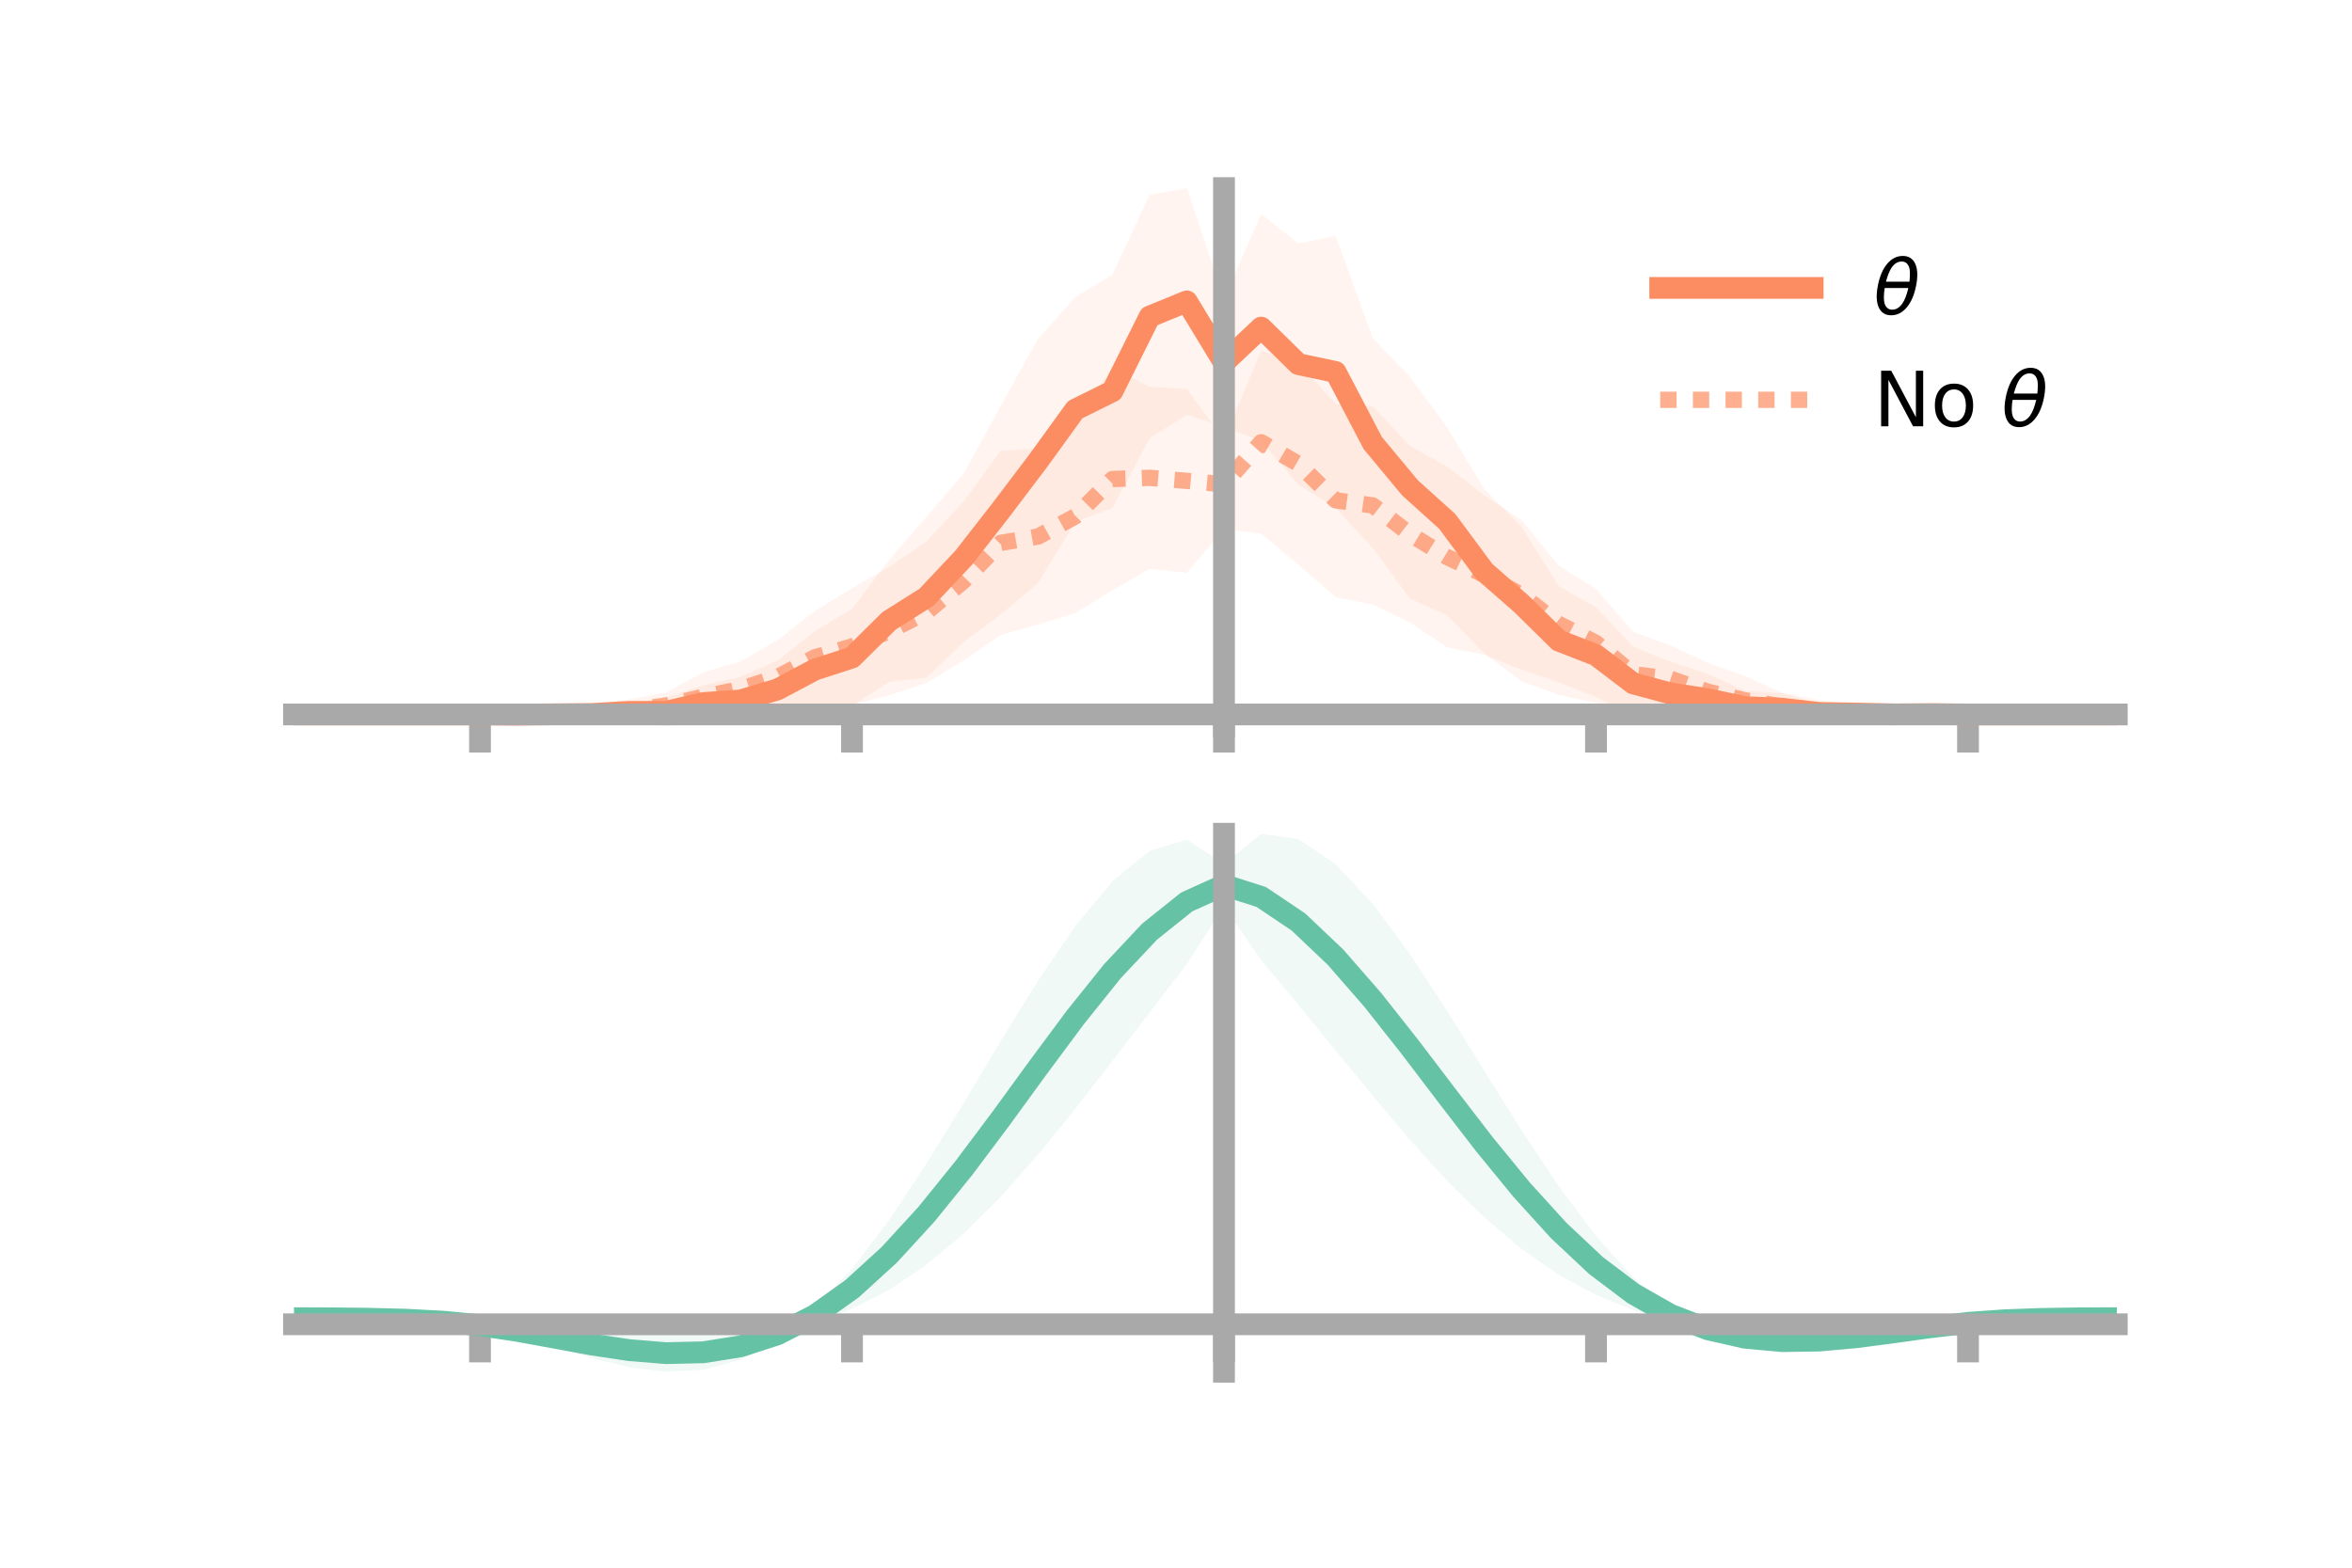 <?xml version="1.0" encoding="utf-8" standalone="no"?>
<!DOCTYPE svg PUBLIC "-//W3C//DTD SVG 1.1//EN"
  "http://www.w3.org/Graphics/SVG/1.1/DTD/svg11.dtd">
<!-- Created with matplotlib (https://matplotlib.org/) -->
<svg height="144pt" version="1.1" viewBox="0 0 216 144" width="216pt" xmlns="http://www.w3.org/2000/svg" xmlns:xlink="http://www.w3.org/1999/xlink">
 <defs>
  <style type="text/css">
*{stroke-linecap:butt;stroke-linejoin:round;}
  </style>
 </defs>
 <g id="figure_1">
  <g id="patch_1">
   <path d="M 0 144 
L 216 144 
L 216 0 
L 0 0 
z
" style="fill:none;"/>
  </g>
  <g id="axes_1">
   <g id="patch_2">
    <path d="M 27 66.698 
L 194.4 66.698 
L 194.4 17.28 
L 27 17.28 
z
" style="fill:none;"/>
   </g>
   <g id="PolyCollection_1">
    <path clip-path="url(#p701c78a6ee)" d="M 27 65.627 
L 27 65.627 
L 30.416 65.627 
L 33.833 65.627 
L 37.249 65.627 
L 40.665 65.627 
L 44.082 65.627 
L 47.498 65.523 
L 50.914 65.357 
L 54.331 65.05 
L 57.747 64.634 
L 61.163 64.073 
L 64.58 62.94 
L 67.996 62.178 
L 71.412 60.666 
L 74.829 57.976 
L 78.245 55.95 
L 81.661 51.414 
L 85.078 47.477 
L 88.494 43.5 
L 91.91 37.273 
L 95.327 31.13 
L 98.743 27.301 
L 102.159 25.222 
L 105.576 17.893 
L 108.992 17.28 
L 112.408 27.424 
L 115.824 19.654 
L 119.241 22.371 
L 122.657 21.673 
L 126.073 31.061 
L 129.49 34.624 
L 132.906 39.272 
L 136.322 44.947 
L 139.739 48.382 
L 143.155 53.861 
L 146.571 55.776 
L 149.988 59.405 
L 153.404 60.784 
L 156.82 61.895 
L 160.237 63.454 
L 163.653 63.677 
L 167.069 64.671 
L 170.486 65.005 
L 173.902 65.382 
L 177.318 65.466 
L 180.735 65.627 
L 184.151 65.627 
L 187.567 65.627 
L 190.984 65.627 
L 194.4 65.627 
L 194.4 65.627 
L 194.4 65.627 
L 190.984 65.627 
L 187.567 65.627 
L 184.151 65.627 
L 180.735 65.627 
L 177.318 65.723 
L 173.902 65.854 
L 170.486 66.081 
L 167.069 66.305 
L 163.653 66.523 
L 160.237 66.455 
L 156.82 66.548 
L 153.404 66.605 
L 149.988 66.144 
L 146.571 64.574 
L 143.155 63.834 
L 139.739 62.584 
L 136.322 60.034 
L 132.906 56.508 
L 129.49 54.995 
L 126.073 50.335 
L 122.657 46.666 
L 119.241 44.523 
L 115.824 40.533 
L 112.408 39.196 
L 108.992 38.092 
L 105.576 40.27 
L 102.159 46.656 
L 98.743 47.958 
L 95.327 53.572 
L 91.91 56.449 
L 88.494 58.982 
L 85.078 62.253 
L 81.661 62.623 
L 78.245 64.845 
L 74.829 65.043 
L 71.412 65.979 
L 67.996 66.509 
L 64.58 66.219 
L 61.163 66.698 
L 57.747 66.15 
L 54.331 66.118 
L 50.914 65.867 
L 47.498 65.771 
L 44.082 65.627 
L 40.665 65.627 
L 37.249 65.627 
L 33.833 65.627 
L 30.416 65.627 
L 27 65.627 
z
" style="fill:#fc8d62;fill-opacity:0.1;"/>
   </g>
   <g id="PolyCollection_2">
    <path clip-path="url(#p701c78a6ee)" d="M 27 65.627 
L 27 65.627 
L 30.416 65.627 
L 33.833 65.627 
L 37.249 65.627 
L 40.665 65.627 
L 44.082 65.626 
L 47.498 65.509 
L 50.914 65.251 
L 54.331 64.724 
L 57.747 64.251 
L 61.163 63.625 
L 64.58 61.761 
L 67.996 60.767 
L 71.412 58.798 
L 74.829 56.132 
L 78.245 54.031 
L 81.661 52.068 
L 85.078 49.738 
L 88.494 46.055 
L 91.91 41.402 
L 95.327 41.205 
L 98.743 38.557 
L 102.159 33.787 
L 105.576 35.534 
L 108.992 35.721 
L 112.408 40.382 
L 115.824 32.214 
L 119.241 33.359 
L 122.657 37.064 
L 126.073 37.321 
L 129.49 40.951 
L 132.906 42.862 
L 136.322 45.506 
L 139.739 47.78 
L 143.155 51.965 
L 146.571 54.103 
L 149.988 58.038 
L 153.404 59.273 
L 156.82 60.886 
L 160.237 62.087 
L 163.653 63.638 
L 167.069 64.306 
L 170.486 64.82 
L 173.902 65.184 
L 177.318 65.401 
L 180.735 65.627 
L 184.151 65.627 
L 187.567 65.627 
L 190.984 65.627 
L 194.4 65.627 
L 194.4 65.627 
L 194.4 65.627 
L 190.984 65.627 
L 187.567 65.627 
L 184.151 65.627 
L 180.735 65.627 
L 177.318 65.802 
L 173.902 65.952 
L 170.486 66.116 
L 167.069 66.254 
L 163.653 66.154 
L 160.237 66.558 
L 156.82 66.182 
L 153.404 65.424 
L 149.988 65.814 
L 146.571 64.017 
L 143.155 62.671 
L 139.739 61.533 
L 136.322 60.131 
L 132.906 59.473 
L 129.49 57.185 
L 126.073 55.535 
L 122.657 54.852 
L 119.241 51.867 
L 115.824 49.035 
L 112.408 48.591 
L 108.992 52.62 
L 105.576 52.253 
L 102.159 54.211 
L 98.743 56.32 
L 95.327 57.37 
L 91.91 58.33 
L 88.494 60.667 
L 85.078 62.738 
L 81.661 63.86 
L 78.245 64.732 
L 74.829 64.632 
L 71.412 65.579 
L 67.996 65.839 
L 64.58 66.252 
L 61.163 65.992 
L 57.747 66.291 
L 54.331 66.081 
L 50.914 65.933 
L 47.498 65.754 
L 44.082 65.628 
L 40.665 65.627 
L 37.249 65.627 
L 33.833 65.627 
L 30.416 65.627 
L 27 65.627 
z
" style="fill:#fc8d62;fill-opacity:0.1;"/>
   </g>
   <g id="matplotlib.axis_1">
    <g id="xtick_1">
     <g id="line2d_1">
      <defs>
       <path d="M 0 0 
L 0 3.5 
" id="m3587ee92a0" style="stroke:#a9a9a9;stroke-width:2;"/>
      </defs>
      <g>
       <use style="fill:#a9a9a9;stroke:#a9a9a9;stroke-width:2;" x="44.082" xlink:href="#m3587ee92a0" y="65.627"/>
      </g>
     </g>
    </g>
    <g id="xtick_2">
     <g id="line2d_2">
      <g>
       <use style="fill:#a9a9a9;stroke:#a9a9a9;stroke-width:2;" x="78.245" xlink:href="#m3587ee92a0" y="65.627"/>
      </g>
     </g>
    </g>
    <g id="xtick_3">
     <g id="line2d_3">
      <g>
       <use style="fill:#a9a9a9;stroke:#a9a9a9;stroke-width:2;" x="112.408" xlink:href="#m3587ee92a0" y="65.627"/>
      </g>
     </g>
    </g>
    <g id="xtick_4">
     <g id="line2d_4">
      <g>
       <use style="fill:#a9a9a9;stroke:#a9a9a9;stroke-width:2;" x="146.571" xlink:href="#m3587ee92a0" y="65.627"/>
      </g>
     </g>
    </g>
    <g id="xtick_5">
     <g id="line2d_5">
      <g>
       <use style="fill:#a9a9a9;stroke:#a9a9a9;stroke-width:2;" x="180.735" xlink:href="#m3587ee92a0" y="65.627"/>
      </g>
     </g>
    </g>
   </g>
   <g id="matplotlib.axis_2"/>
   <g id="line2d_6">
    <path clip-path="url(#p701c78a6ee)" d="M 27 65.627 
L 30.416 65.627 
L 33.833 65.627 
L 37.249 65.627 
L 40.665 65.627 
L 44.082 65.627 
L 47.498 65.647 
L 50.914 65.612 
L 54.331 65.584 
L 57.747 65.392 
L 61.163 65.385 
L 64.58 64.579 
L 67.996 64.343 
L 71.412 63.323 
L 74.829 61.509 
L 78.245 60.397 
L 81.661 57.019 
L 85.078 54.865 
L 88.494 51.241 
L 91.91 46.861 
L 95.327 42.351 
L 98.743 37.63 
L 102.159 35.939 
L 105.576 29.082 
L 108.992 27.686 
L 112.408 33.31 
L 115.824 30.093 
L 119.241 33.447 
L 122.657 34.17 
L 126.073 40.698 
L 129.49 44.809 
L 132.906 47.89 
L 136.322 52.491 
L 139.739 55.483 
L 143.155 58.847 
L 146.571 60.175 
L 149.988 62.774 
L 153.404 63.695 
L 156.82 64.222 
L 160.237 64.954 
L 163.653 65.1 
L 167.069 65.488 
L 170.486 65.543 
L 173.902 65.618 
L 177.318 65.595 
L 180.735 65.627 
L 184.151 65.627 
L 187.567 65.627 
L 190.984 65.627 
L 194.4 65.627 
" style="fill:none;stroke:#fc8d62;stroke-linecap:square;stroke-width:2;"/>
   </g>
   <g id="line2d_7">
    <path clip-path="url(#p701c78a6ee)" d="M 27 65.627 
L 30.416 65.627 
L 33.833 65.627 
L 37.249 65.627 
L 40.665 65.627 
L 44.082 65.627 
L 47.498 65.632 
L 50.914 65.592 
L 54.331 65.402 
L 57.747 65.271 
L 61.163 64.808 
L 64.58 64.007 
L 67.996 63.303 
L 71.412 62.189 
L 74.829 60.382 
L 78.245 59.381 
L 81.661 57.964 
L 85.078 56.238 
L 88.494 53.361 
L 91.91 49.866 
L 95.327 49.287 
L 98.743 47.439 
L 102.159 43.999 
L 105.576 43.893 
L 108.992 44.171 
L 112.408 44.486 
L 115.824 40.624 
L 119.241 42.613 
L 122.657 45.958 
L 126.073 46.428 
L 129.49 49.068 
L 132.906 51.168 
L 136.322 52.818 
L 139.739 54.656 
L 143.155 57.318 
L 146.571 59.06 
L 149.988 61.926 
L 153.404 62.349 
L 156.82 63.534 
L 160.237 64.322 
L 163.653 64.896 
L 167.069 65.28 
L 170.486 65.468 
L 173.902 65.568 
L 177.318 65.601 
L 180.735 65.627 
L 184.151 65.627 
L 187.567 65.627 
L 190.984 65.627 
L 194.4 65.627 
" style="fill:none;stroke:#fc8d62;stroke-dasharray:1.5,1.5;stroke-dashoffset:0;stroke-opacity:0.7;stroke-width:1.5;"/>
   </g>
   <g id="patch_3">
    <path d="M 112.408 66.698 
L 112.408 17.28 
" style="fill:none;stroke:#a9a9a9;stroke-linecap:square;stroke-linejoin:miter;stroke-width:2;"/>
   </g>
   <g id="patch_4">
    <path d="M 194.4 66.698 
L 194.4 17.28 
" style="fill:none;"/>
   </g>
   <g id="patch_5">
    <path d="M 27 65.627 
L 194.4 65.627 
" style="fill:none;stroke:#a9a9a9;stroke-linecap:square;stroke-linejoin:miter;stroke-width:2;"/>
   </g>
   <g id="patch_6">
    <path d="M 27 17.28 
L 194.4 17.28 
" style="fill:none;"/>
   </g>
   <g id="legend_1">
    <g id="line2d_8">
     <path d="M 152.47 26.449 
L 166.47 26.449 
" style="fill:none;stroke:#fc8d62;stroke-linecap:square;stroke-width:2;"/>
    </g>
    <g id="line2d_9"/>
    <g id="text_1">
     <!-- $\theta$ -->
     <defs>
      <path d="M 45.516 34.672 
L 14.453 34.672 
Q 12.359 20.062 14.5 13.875 
Q 17.188 6.25 24.469 6.25 
Q 31.781 6.25 37.359 13.922 
Q 42.234 20.656 45.516 34.672 
z
M 47.016 42.969 
Q 48.344 56.844 46.625 61.719 
Q 43.953 69.438 36.766 69.438 
Q 29.297 69.438 23.828 61.812 
Q 19.531 55.672 16.156 42.969 
z
M 38.188 76.766 
Q 49.906 76.766 54.594 66.406 
Q 59.281 56.109 55.719 37.844 
Q 52.203 19.625 43.453 9.281 
Q 34.766 -1.125 23.047 -1.125 
Q 11.281 -1.125 6.641 9.281 
Q 2 19.625 5.516 37.844 
Q 9.078 56.109 17.719 66.406 
Q 26.422 76.766 38.188 76.766 
z
" id="DejaVuSans-Oblique-952"/>
     </defs>
     <g transform="translate(172.07 28.899)scale(0.07 -0.07)">
      <use transform="translate(0 0.234)" xlink:href="#DejaVuSans-Oblique-952"/>
     </g>
    </g>
    <g id="line2d_10">
     <path d="M 152.47 36.724 
L 166.47 36.724 
" style="fill:none;stroke:#fc8d62;stroke-dasharray:1.5,1.5;stroke-dashoffset:0;stroke-opacity:0.7;stroke-width:1.5;"/>
    </g>
    <g id="line2d_11"/>
    <g id="text_2">
     <!-- No $\theta$ -->
     <defs>
      <path d="M 9.812 72.906 
L 23.094 72.906 
L 55.422 11.922 
L 55.422 72.906 
L 64.984 72.906 
L 64.984 0 
L 51.703 0 
L 19.391 60.984 
L 19.391 0 
L 9.812 0 
z
" id="DejaVuSans-78"/>
      <path d="M 30.609 48.391 
Q 23.391 48.391 19.188 42.75 
Q 14.984 37.109 14.984 27.297 
Q 14.984 17.484 19.156 11.844 
Q 23.344 6.203 30.609 6.203 
Q 37.797 6.203 41.984 11.859 
Q 46.188 17.531 46.188 27.297 
Q 46.188 37.016 41.984 42.703 
Q 37.797 48.391 30.609 48.391 
z
M 30.609 56 
Q 42.328 56 49.016 48.375 
Q 55.719 40.766 55.719 27.297 
Q 55.719 13.875 49.016 6.219 
Q 42.328 -1.422 30.609 -1.422 
Q 18.844 -1.422 12.172 6.219 
Q 5.516 13.875 5.516 27.297 
Q 5.516 40.766 12.172 48.375 
Q 18.844 56 30.609 56 
z
" id="DejaVuSans-111"/>
      <path id="DejaVuSans-32"/>
     </defs>
     <g transform="translate(172.07 39.174)scale(0.07 -0.07)">
      <use transform="translate(0 0.234)" xlink:href="#DejaVuSans-78"/>
      <use transform="translate(74.805 0.234)" xlink:href="#DejaVuSans-111"/>
      <use transform="translate(135.986 0.234)" xlink:href="#DejaVuSans-32"/>
      <use transform="translate(167.773 0.234)" xlink:href="#DejaVuSans-Oblique-952"/>
     </g>
    </g>
   </g>
  </g>
  <g id="axes_2">
   <g id="patch_7">
    <path d="M 27 126 
L 194.4 126 
L 194.4 76.582 
L 27 76.582 
z
" style="fill:none;"/>
   </g>
   <g id="PolyCollection_3">
    <path clip-path="url(#p6c2bdfab6c)" d="M 27 121.145 
L 27 121.018 
L 30.416 120.893 
L 33.833 120.823 
L 37.249 120.881 
L 40.665 121.143 
L 44.082 121.667 
L 47.498 121.879 
L 50.914 122.052 
L 54.331 122.25 
L 57.747 122.444 
L 61.163 122.586 
L 64.58 122.61 
L 67.996 122.427 
L 71.412 121.879 
L 74.829 120.071 
L 78.245 116.553 
L 81.661 112.065 
L 85.078 106.9 
L 88.494 101.32 
L 91.91 95.609 
L 95.327 90.082 
L 98.743 85.079 
L 102.159 80.968 
L 105.576 78.148 
L 108.992 77.127 
L 112.408 79.363 
L 115.824 76.582 
L 119.241 77.066 
L 122.657 79.378 
L 126.073 83.033 
L 129.49 87.648 
L 132.906 92.872 
L 136.322 98.37 
L 139.739 103.833 
L 143.155 108.975 
L 146.571 113.54 
L 149.988 117.32 
L 153.404 120.207 
L 156.82 121.707 
L 160.237 122.083 
L 163.653 122.198 
L 167.069 122.169 
L 170.486 122.063 
L 173.902 121.928 
L 177.318 121.791 
L 180.735 121.332 
L 184.151 120.947 
L 187.567 120.807 
L 190.984 120.832 
L 194.4 120.95 
L 194.4 121.211 
L 194.4 121.211 
L 190.984 121.36 
L 187.567 121.487 
L 184.151 121.592 
L 180.735 121.691 
L 177.318 122.022 
L 173.902 122.836 
L 170.486 123.597 
L 167.069 124.106 
L 163.653 124.181 
L 160.237 123.666 
L 156.82 122.481 
L 153.404 121.322 
L 149.988 120.33 
L 146.571 118.951 
L 143.155 117.096 
L 139.739 114.724 
L 136.322 111.833 
L 132.906 108.466 
L 129.49 104.704 
L 126.073 100.663 
L 122.657 96.483 
L 119.241 92.308 
L 115.824 88.196 
L 112.408 83.238 
L 108.992 88.558 
L 105.576 93.001 
L 102.159 97.458 
L 98.743 101.861 
L 95.327 106.063 
L 91.91 109.921 
L 88.494 113.319 
L 85.078 116.181 
L 81.661 118.472 
L 78.245 120.214 
L 74.829 121.556 
L 71.412 123.244 
L 67.996 124.915 
L 64.58 125.823 
L 61.163 126 
L 57.747 125.582 
L 54.331 124.744 
L 50.914 123.683 
L 47.498 122.605 
L 44.082 121.791 
L 40.665 121.658 
L 37.249 121.558 
L 33.833 121.44 
L 30.416 121.296 
L 27 121.145 
z
" style="fill:#66c2a5;fill-opacity:0.1;"/>
   </g>
   <g id="matplotlib.axis_3">
    <g id="xtick_6">
     <g id="line2d_12">
      <g>
       <use style="fill:#a9a9a9;stroke:#a9a9a9;stroke-width:2;" x="44.082" xlink:href="#m3587ee92a0" y="121.644"/>
      </g>
     </g>
    </g>
    <g id="xtick_7">
     <g id="line2d_13">
      <g>
       <use style="fill:#a9a9a9;stroke:#a9a9a9;stroke-width:2;" x="78.245" xlink:href="#m3587ee92a0" y="121.644"/>
      </g>
     </g>
    </g>
    <g id="xtick_8">
     <g id="line2d_14">
      <g>
       <use style="fill:#a9a9a9;stroke:#a9a9a9;stroke-width:2;" x="112.408" xlink:href="#m3587ee92a0" y="121.644"/>
      </g>
     </g>
    </g>
    <g id="xtick_9">
     <g id="line2d_15">
      <g>
       <use style="fill:#a9a9a9;stroke:#a9a9a9;stroke-width:2;" x="146.571" xlink:href="#m3587ee92a0" y="121.644"/>
      </g>
     </g>
    </g>
    <g id="xtick_10">
     <g id="line2d_16">
      <g>
       <use style="fill:#a9a9a9;stroke:#a9a9a9;stroke-width:2;" x="180.735" xlink:href="#m3587ee92a0" y="121.644"/>
      </g>
     </g>
    </g>
   </g>
   <g id="matplotlib.axis_4"/>
   <g id="line2d_17">
    <path clip-path="url(#p6c2bdfab6c)" d="M 27 121.082 
L 30.416 121.095 
L 33.833 121.131 
L 37.249 121.219 
L 40.665 121.401 
L 44.082 121.729 
L 47.498 122.242 
L 50.914 122.867 
L 54.331 123.497 
L 57.747 124.013 
L 61.163 124.293 
L 64.58 124.216 
L 67.996 123.671 
L 71.412 122.561 
L 74.829 120.814 
L 78.245 118.384 
L 81.661 115.268 
L 85.078 111.54 
L 88.494 107.319 
L 91.91 102.765 
L 95.327 98.073 
L 98.743 93.47 
L 102.159 89.213 
L 105.576 85.575 
L 108.992 82.843 
L 112.408 81.3 
L 115.824 82.389 
L 119.241 84.687 
L 122.657 87.931 
L 126.073 91.848 
L 129.49 96.176 
L 132.906 100.669 
L 136.322 105.102 
L 139.739 109.278 
L 143.155 113.036 
L 146.571 116.245 
L 149.988 118.825 
L 153.404 120.764 
L 156.82 122.094 
L 160.237 122.875 
L 163.653 123.189 
L 167.069 123.138 
L 170.486 122.83 
L 173.902 122.382 
L 177.318 121.906 
L 180.735 121.512 
L 184.151 121.269 
L 187.567 121.147 
L 190.984 121.096 
L 194.4 121.081 
" style="fill:none;stroke:#66c2a5;stroke-linecap:square;stroke-width:2;"/>
   </g>
   <g id="patch_8">
    <path d="M 112.408 126 
L 112.408 76.582 
" style="fill:none;stroke:#a9a9a9;stroke-linecap:square;stroke-linejoin:miter;stroke-width:2;"/>
   </g>
   <g id="patch_9">
    <path d="M 194.4 126 
L 194.4 76.582 
" style="fill:none;"/>
   </g>
   <g id="patch_10">
    <path d="M 27 121.644 
L 194.4 121.644 
" style="fill:none;stroke:#a9a9a9;stroke-linecap:square;stroke-linejoin:miter;stroke-width:2;"/>
   </g>
   <g id="patch_11">
    <path d="M 27 76.582 
L 194.4 76.582 
" style="fill:none;"/>
   </g>
  </g>
 </g>
 <defs>
  <clipPath id="p701c78a6ee">
   <rect height="49.418" width="167.4" x="27" y="17.28"/>
  </clipPath>
  <clipPath id="p6c2bdfab6c">
   <rect height="49.418" width="167.4" x="27" y="76.582"/>
  </clipPath>
 </defs>
</svg>
